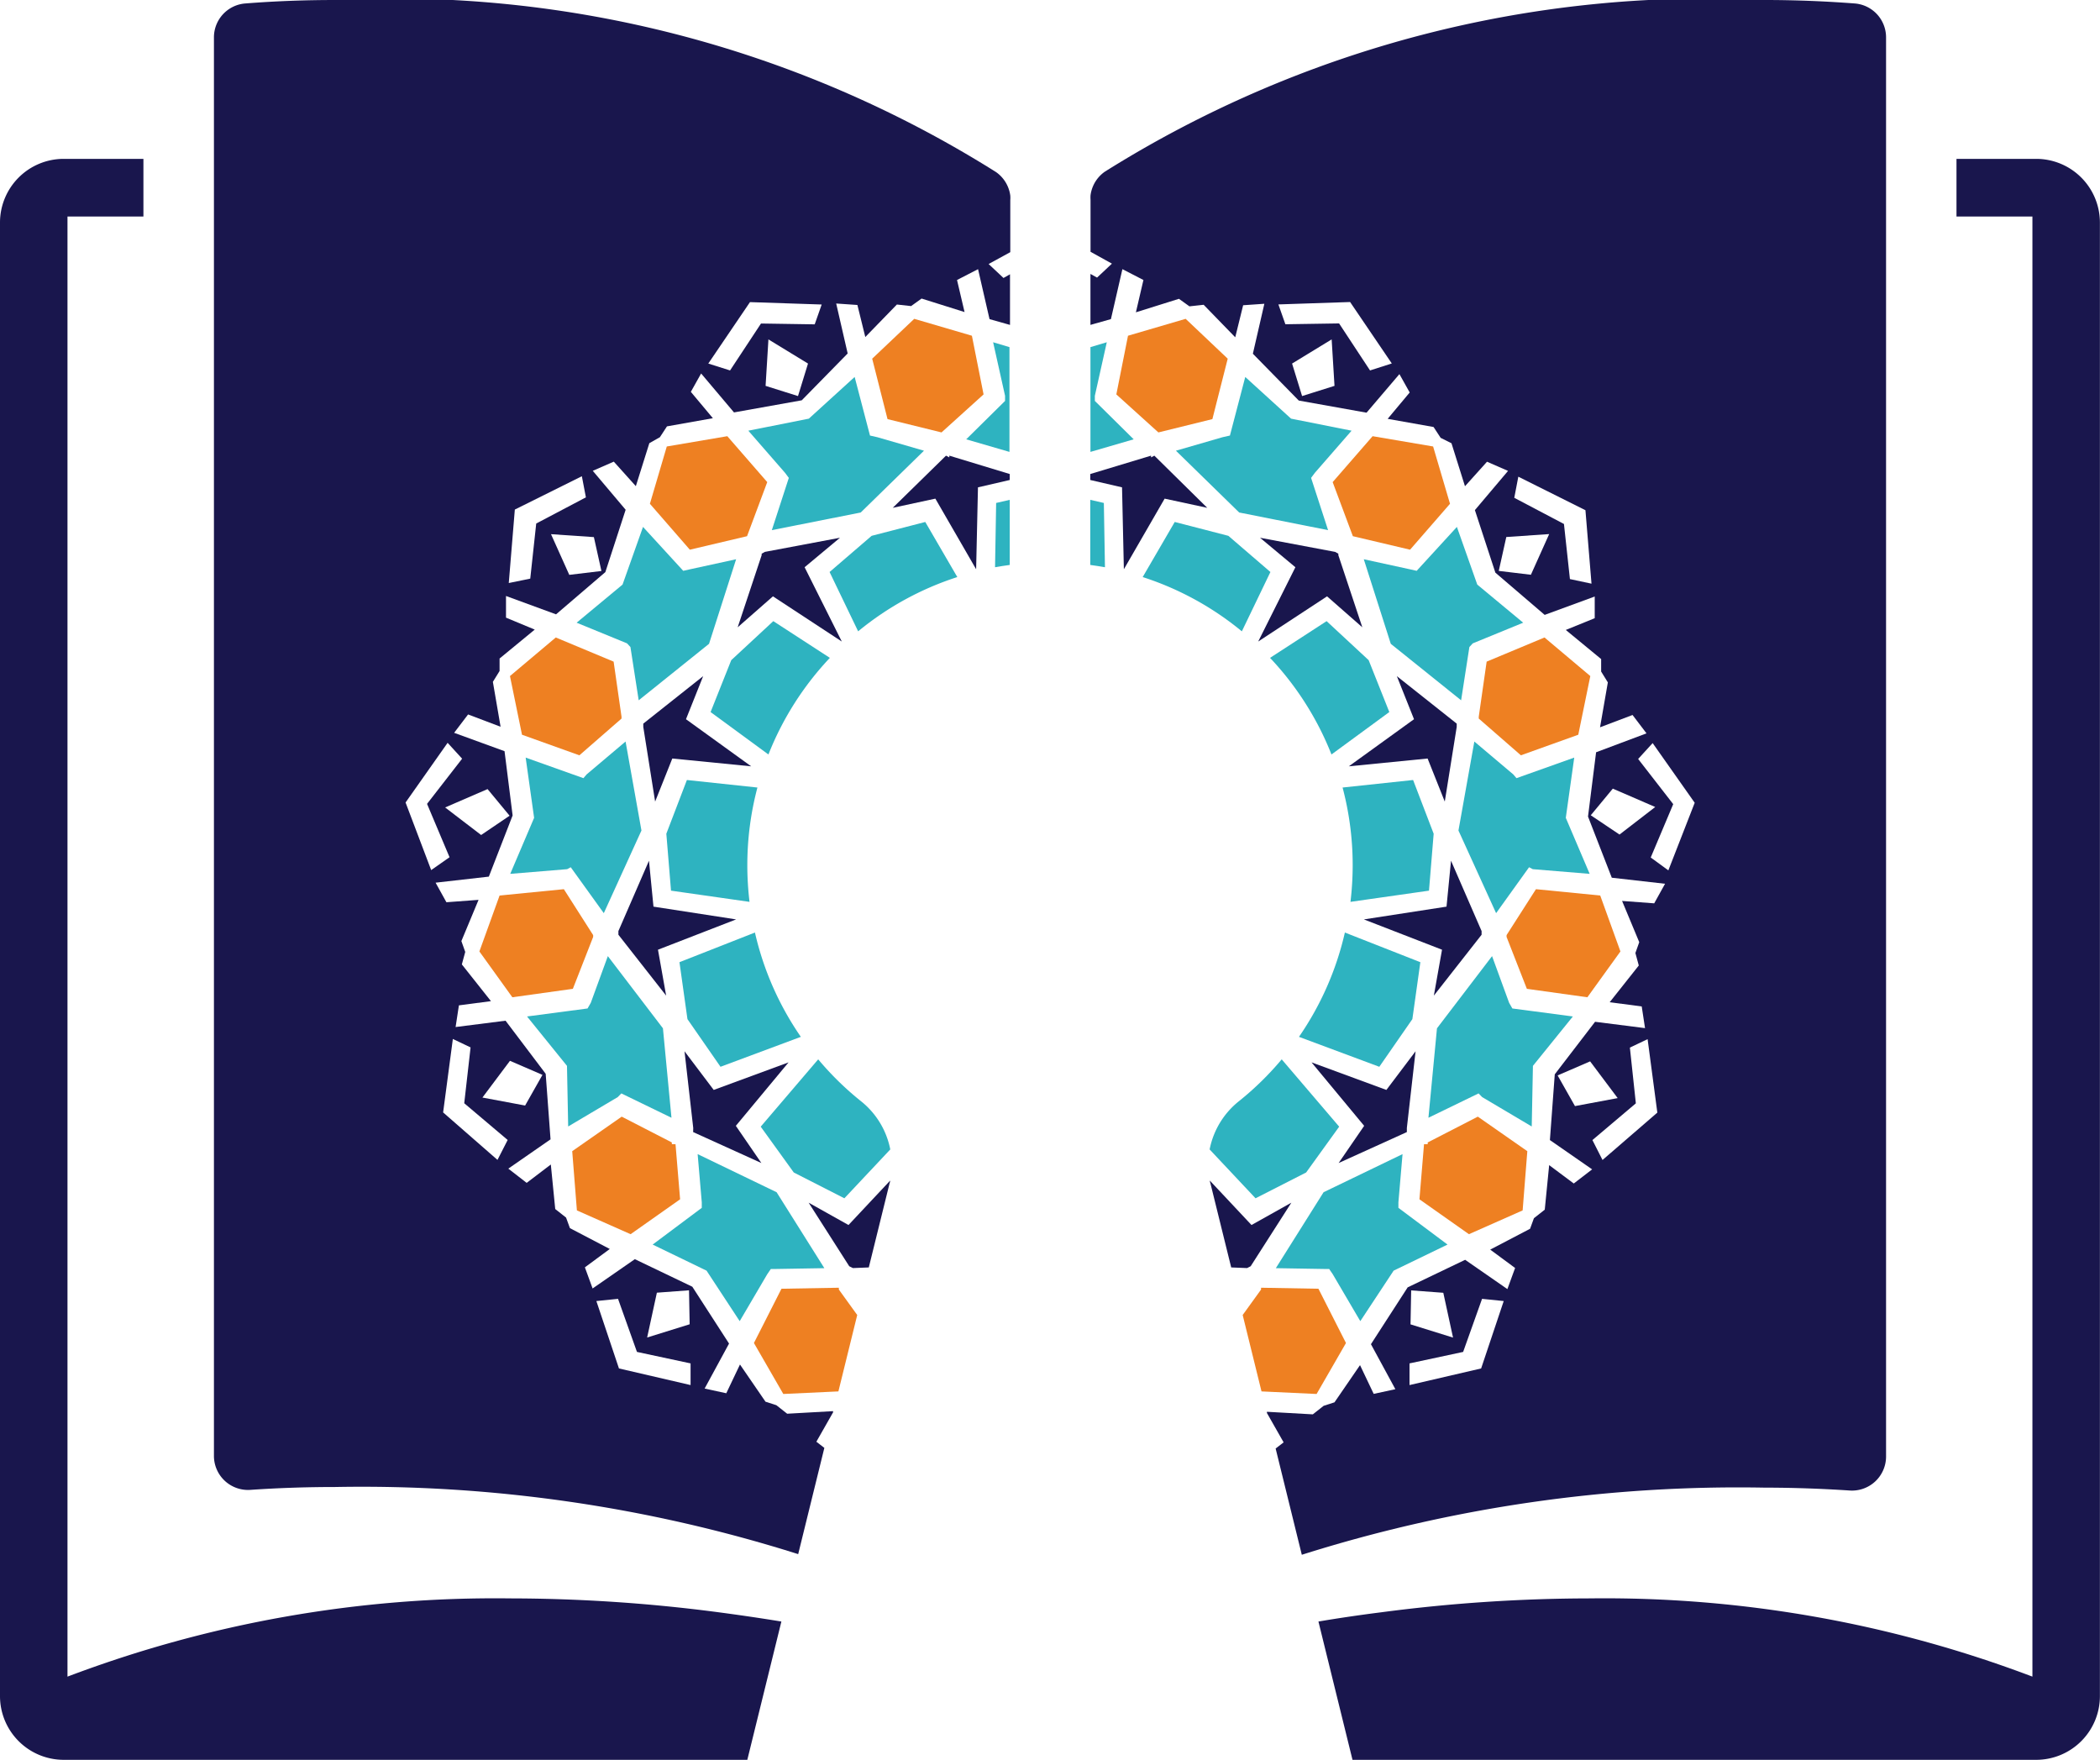 <svg xmlns="http://www.w3.org/2000/svg" width="22.871" height="19.17" viewBox="0 0 22.871 19.17">
                        <g id="Colored" transform="translate(-117.1 -6)">
                          <path id="Path_15" data-name="Path 15" d="M63.122,35.29h.87v.628h-.827v15.9a13.141,13.141,0,0,1,4.82-.852,17.525,17.525,0,0,1,2.277.152q.354.047.678.1l-.371,1.506H63.122a.694.694,0,0,1-.692-.694V35.982A.694.694,0,0,1,63.122,35.29Z" transform="translate(54.67 -27.56)" fill="#19164d"/>
                          <path id="Path_16" data-name="Path 16" d="M188.715,200.615l-.095-.835.318.421.815-.3-.574.691.278.405-.743-.337Z" transform="translate(-64.065 -182.332)" fill="#19164d"/>
                          <path id="Path_17" data-name="Path 17" d="M194.123,120.5l.616.4a3.293,3.293,0,0,0-.669,1.052l-.63-.462.225-.565Z" transform="translate(-68.601 -107.736)" fill="#2eb3c0"/>
                          <path id="Path_18" data-name="Path 18" d="M188.541,177.89a3.284,3.284,0,0,0,.5,1.136l-.875.326-.36-.519-.087-.62Z" transform="translate(-63.219 -161.735)" fill="#2eb3c0"/>
                          <path id="Path_19" data-name="Path 19" d="M202.68,202.022l.626-.733a3.286,3.286,0,0,0,.465.455.89.89,0,0,1,.32.526l-.5.532-.551-.281Z" transform="translate(-77.295 -183.753)" fill="#2eb3c0"/>
                          <path id="Path_20" data-name="Path 20" d="M216.412,102.21l.349.6a3.28,3.28,0,0,0-1.08.591l-.311-.646.458-.394Z" transform="translate(-89.235 -90.526)" fill="#2eb3c0"/>
                          <path id="Path_21" data-name="Path 21" d="M167.971,212.87l-.051-.645.539-.376.546.281v.019h.04l.05.6-.539.38Z" transform="translate(-44.588 -193.689)" fill="#ee8022"/>
                          <path id="Path_22" data-name="Path 22" d="M183.3,220.084l-.587-.284.535-.4v-.06l-.045-.525.86.415.52.827-.541.009H184l-.039.057-.3.511Z" transform="translate(-58.505 -200.247)" fill="#2eb3c0"/>
                          <path id="Path_23" data-name="Path 23" d="M201.43,243.962l.3-.591.625-.011v.02l.2.277-.205.832-.6.028Z" transform="translate(-76.119 -223.337)" fill="#ee8022"/>
                          <path id="Path_24" data-name="Path 24" d="M160.025,183.435l-.435-.538.659-.087.035-.061.186-.509.6.786.093.974-.546-.265-.039.04-.54.32Z" transform="translate(-36.75 -165.828)" fill="#2eb3c0"/>
                          <path id="Path_25" data-name="Path 25" d="M228.294,90.2v.065l-.346.08-.02.892-.444-.769-.464.1L227.6,90l.036.019V90Z" transform="translate(-100.197 -79.038)" fill="#19164d"/>
                          <path id="Path_26" data-name="Path 26" d="M181.327,131.537l-.187.469-.129-.813v-.036l.652-.517-.187.469.71.513Z" transform="translate(-56.905 -117.277)" fill="#19164d"/>
                          <path id="Path_27" data-name="Path 27" d="M198.726,105.274l.818-.154-.385.321.405.809-.75-.492-.384.337.261-.785v-.016Z" transform="translate(-73.296 -93.264)" fill="#19164d"/>
                          <path id="Path_28" data-name="Path 28" d="M211.952,224.534l-.442-.692.434.243.454-.484a.156.156,0,0,1-.007.031l-.226.915-.173.007Z" transform="translate(-85.603 -204.745)" fill="#19164d"/>
                          <path id="Path_29" data-name="Path 29" d="M240.9,69.09l.178.053v1.141l-.471-.137.423-.418v-.056Z" transform="translate(-112.984 -59.363)" fill="#2eb3c0"/>
                          <path id="Path_30" data-name="Path 30" d="M246.03,98.14v.709c-.054.007-.107.016-.16.025l.012-.7Z" transform="translate(-117.933 -86.697)" fill="#2eb3c0"/>
                          <path id="Path_31" data-name="Path 31" d="M176.431,165.456v-.04l.333-.766.049.5.9.139-.851.33.089.5Z" transform="translate(-52.596 -149.277)" fill="#19164d"/>
                          <path id="Path_32" data-name="Path 32" d="M185.331,150.966l-.051-.62.224-.585.768.082a3.3,3.3,0,0,0-.11.845,3.378,3.378,0,0,0,.024.4Z" transform="translate(-60.923 -135.267)" fill="#2eb3c0"/>
                          <path id="Path_33" data-name="Path 33" d="M201.567,75.48l.167.638.08.018.508.147-.689.673-.968.192.185-.569-.041-.055-.4-.459.659-.131Z" transform="translate(-75.159 -65.375)" fill="#2eb3c0"/>
                          <path id="Path_34" data-name="Path 34" d="M224.316,64.954l.127.639-.458.414-.588-.145-.167-.658.458-.434Z" transform="translate(-96.631 -55.298)" fill="#ee8022"/>
                          <path id="Path_35" data-name="Path 35" d="M101.87,6.408V21.856a.371.371,0,0,0,.4.368c.307-.021.615-.031.922-.031a15.754,15.754,0,0,1,5.041.731l.285-1.157-.087-.067.182-.32v-.013l-.5.028-.118-.093-.118-.038-.278-.405-.149.313-.236-.051.266-.49-.4-.619-.626-.3-.46.319-.084-.23.271-.2-.434-.227-.042-.115-.118-.093-.048-.485-.263.2-.2-.155.46-.319-.053-.714-.437-.578-.544.069.036-.236.349-.046-.317-.4.037-.136-.042-.118.187-.449-.35.026-.118-.213.58-.066.259-.666-.088-.7-.549-.2.152-.2.354.134-.084-.489.073-.118v-.136l.383-.315-.313-.13,0-.236.545.2.537-.46.221-.679-.358-.424.229-.1.24.267.147-.468.115-.065.077-.118.5-.089-.24-.287.112-.2.358.424.738-.132.5-.51-.125-.544.231.016.086.349.344-.354.155.017.114-.082.468.147-.082-.349.229-.118.125.544.223.063V8.987l-.071.04-.162-.152.236-.129V8.179a.337.337,0,0,0,0-.049h0a.372.372,0,0,0-.155-.256A12.319,12.319,0,0,0,103.192,6c-.328,0-.657.012-.984.038a.37.37,0,0,0-.338.37Zm6.008,3.794.031-.506.431.263-.109.354Zm-.624-.243.454-.669.781.026-.076.216-.585-.009-.337.511Zm-1.713,1.858.467.032.082.369-.35.042Zm-.46.532.066-.8.73-.363.044.23-.541.285-.065.6Zm1.97,8.072-.463.144.106-.488.35-.026Zm-1.016-.253.236-.024.206.578.584.125,0,.236-.78-.181Zm-1.241-2.216.3-.4.354.153-.189.334Zm-.428.162.106-.8.193.092-.069.608.473.4-.111.217Zm.414-3.021-.392-.3.462-.2.24.29Zm-.823-.354.458-.65.158.173-.382.492.245.581-.2.14Z" transform="translate(17.56)" fill="#19164d"/>
                          <path id="Path_36" data-name="Path 36" d="M183.093,86.41l.435.5-.22.589-.623.147-.435-.5.184-.624Z" transform="translate(-58.072 -75.66)" fill="#ee8022"/>
                          <path id="Path_37" data-name="Path 37" d="M150.82,170.588l.22-.609.7-.069.319.5v.02l-.221.565-.659.092Z" transform="translate(-28.499 -154.227)" fill="#ee8022"/>
                          <path id="Path_38" data-name="Path 38" d="M169.538,103.13l.438.478.076-.017.5-.109-.295.921-.766.615-.09-.58-.037-.04-.549-.225.5-.415Z" transform="translate(-45.435 -91.392)" fill="#2eb3c0"/>
                          <path id="Path_39" data-name="Path 39" d="M156.668,142.855l.629.224.035-.041.424-.358.173.969-.41.9-.36-.5-.039.021-.62.051.26-.61Z" transform="translate(-33.843 -128.605)" fill="#2eb3c0"/>
                          <path id="Path_40" data-name="Path 40" d="M156.958,123.5l.63.263.086.6v.02l-.459.4-.625-.224-.131-.639Z" transform="translate(-33.805 -110.558)" fill="#ee8022"/>
                          <path id="Path_41" data-name="Path 41" d="M313.319,35.29h-.87v.628h.827v15.9a13.141,13.141,0,0,0-4.82-.852,17.525,17.525,0,0,0-2.277.152q-.354.045-.679.1l.371,1.506h7.448a.694.694,0,0,0,.692-.694V35.982a.694.694,0,0,0-.692-.692Z" transform="translate(-174.041 -27.56)" fill="#19164d"/>
                          <path id="Path_42" data-name="Path 42" d="M305.239,200.615l.095-.835-.318.421-.815-.3.573.691-.278.405.743-.337Z" transform="translate(-172.817 -182.332)" fill="#19164d"/>
                          <path id="Path_43" data-name="Path 43" d="M297.186,120.5l-.616.4a3.292,3.292,0,0,1,.669,1.052l.63-.462-.225-.565Z" transform="translate(-165.638 -107.736)" fill="#2eb3c0"/>
                          <path id="Path_44" data-name="Path 44" d="M302.41,177.89a3.284,3.284,0,0,1-.5,1.136l.875.326.36-.519.087-.62Z" transform="translate(-170.663 -161.735)" fill="#2eb3c0"/>
                          <path id="Path_45" data-name="Path 45" d="M286.851,202.022l-.626-.733a3.286,3.286,0,0,1-.465.455.89.89,0,0,0-.32.526l.5.532.551-.281Z" transform="translate(-155.166 -183.753)" fill="#2eb3c0"/>
                          <path id="Path_46" data-name="Path 46" d="M273.439,102.21l-.349.6a3.281,3.281,0,0,1,1.08.591l.311-.646-.458-.394Z" transform="translate(-143.545 -90.526)" fill="#2eb3c0"/>
                          <path id="Path_47" data-name="Path 47" d="M325.3,212.87l.051-.645-.539-.376-.546.281v.019h-.04l-.05.6.539.38Z" transform="translate(-191.617 -193.689)" fill="#ee8022"/>
                          <path id="Path_48" data-name="Path 48" d="M298.951,220.084l.587-.284-.535-.4v-.06l.045-.525-.86.415-.52.827.541.009h.04l.039.057.3.511Z" transform="translate(-166.673 -200.247)" fill="#2eb3c0"/>
                          <path id="Path_49" data-name="Path 49" d="M292.683,243.962l-.3-.591-.625-.011v.02l-.2.277.205.832.6.028Z" transform="translate(-160.924 -223.337)" fill="#ee8022"/>
                          <path id="Path_50" data-name="Path 50" d="M326.927,183.435l.435-.538-.659-.087-.035-.061-.186-.509-.6.786-.093.974.546-.265.039.04.54.32Z" transform="translate(-193.132 -165.828)" fill="#2eb3c0"/>
                          <path id="Path_51" data-name="Path 51" d="M263.42,90.2v.065l.346.08.02.892.444-.769.464.1L264.118,90l-.036.019V90Z" transform="translate(-134.446 -79.038)" fill="#19164d"/>
                          <path id="Path_52" data-name="Path 52" d="M311.958,131.537l.187.469.13-.813v-.036l-.652-.517.187.469-.71.513Z" transform="translate(-179.31 -117.277)" fill="#19164d"/>
                          <path id="Path_53" data-name="Path 53" d="M295.218,105.274l-.818-.154.385.321-.405.809.75-.492.384.337-.261-.785v-.016Z" transform="translate(-163.577 -93.264)" fill="#19164d"/>
                          <path id="Path_54" data-name="Path 54" d="M285.905,224.534l.443-.692-.434.243-.454-.484a.154.154,0,0,0,.007.031l.226.915.173.007Z" transform="translate(-155.184 -204.745)" fill="#19164d"/>
                          <path id="Path_55" data-name="Path 55" d="M263.6,69.09l-.178.053v1.141l.471-.137-.423-.418v-.056Z" transform="translate(-134.446 -59.363)" fill="#2eb3c0"/>
                          <path id="Path_56" data-name="Path 56" d="M263.42,98.14v.709c.054.007.107.016.16.025l-.012-.7Z" transform="translate(-134.446 -86.697)" fill="#2eb3c0"/>
                          <path id="Path_57" data-name="Path 57" d="M315.18,165.456v-.04l-.333-.766-.049.5-.9.139.851.33-.089.5Z" transform="translate(-181.944 -149.277)" fill="#19164d"/>
                          <path id="Path_58" data-name="Path 58" d="M310.862,150.966l.051-.62-.224-.585-.768.082a3.3,3.3,0,0,1,.11.845,3.381,3.381,0,0,1-.024.4Z" transform="translate(-178.199 -135.267)" fill="#2eb3c0"/>
                          <path id="Path_59" data-name="Path 59" d="M279.994,75.48l-.167.638-.08.018-.508.147.689.673.968.192-.185-.569.041-.055.4-.459-.659-.131Z" transform="translate(-149.332 -65.375)" fill="#2eb3c0"/>
                          <path id="Path_60" data-name="Path 60" d="M268.357,64.954l-.127.639.458.414.588-.145.167-.658-.458-.434Z" transform="translate(-138.972 -55.298)" fill="#ee8022"/>
                          <path id="Path_61" data-name="Path 61" d="M271.749,6.038c-.327-.025-.656-.038-.984-.038a12.332,12.332,0,0,0-7.187,1.87.372.372,0,0,0-.155.256h0a.342.342,0,0,0,0,.049v.567l.233.129-.162.152-.072-.04v.555l.223-.063.125-.544.229.118-.082.352.469-.147.114.082.155-.017.344.354.086-.349.231-.016-.125.544.5.51.738.132.358-.42.112.2-.24.287.5.089.077.118.118.059.147.468.24-.267.229.1-.361.427.223.681.537.46.545-.2,0,.236-.315.128.385.317v.136l.073.118-.085.489.354-.134.152.2-.549.206-.088.7.259.666.58.066-.118.213-.35-.026.187.449-.042.118.037.136-.317.4.349.046.036.236-.544-.069-.439.572-.053.716.46.319-.2.154-.268-.2-.048.485-.118.093-.042.115-.434.227.271.2-.084.23-.46-.319-.626.3-.4.619.266.49-.236.051-.149-.313-.278.405-.118.038-.118.093-.5-.028,0,.013.182.32-.087.067.285,1.157a15.754,15.754,0,0,1,5.041-.731c.307,0,.616.011.922.031a.371.371,0,0,0,.4-.368V6.408A.37.37,0,0,0,271.749,6.038Zm-6.022,4.275-.109-.354.431-.263.031.506Zm.74-.279-.337-.512-.585.009-.076-.216.781-.026.454.669Zm1.752,2.225-.35-.042.082-.369.467-.032Zm.425.047-.065-.6-.541-.285.044-.23.731.365.066.8Zm-1.729,7.746.35.026.106.488-.463-.144Zm.762.85-.78.181,0-.236.584-.125.206-.578.236.024Zm1.022-2.857-.189-.334.354-.153.3.4Zm.3.587-.11-.217.473-.4-.065-.607.193-.092.106.8Zm-.128-3.754.24-.29.462.2-.389.3Zm.845.6-.192-.14.245-.581-.382-.492.158-.173.458.65Z" transform="translate(-134.446)" fill="#19164d"/>
                          <path id="Path_62" data-name="Path 62" d="M308.555,86.41l-.435.5.22.589.623.147.435-.5-.184-.624Z" transform="translate(-176.506 -75.66)" fill="#ee8022"/>
                          <path id="Path_63" data-name="Path 63" d="M341.439,170.588l-.22-.609-.7-.069-.32.5v.02l.221.565.659.092Z" transform="translate(-206.691 -154.227)" fill="#ee8022"/>
                          <path id="Path_64" data-name="Path 64" d="M314.817,103.13l-.438.478-.076-.017-.5-.109.294.921.766.615.09-.58.037-.04.549-.225-.5-.415Z" transform="translate(-181.85 -91.392)" fill="#2eb3c0"/>
                          <path id="Path_65" data-name="Path 65" d="M332.571,142.855l-.629.224-.035-.041-.424-.358-.173.969.41.9.359-.5.04.021.62.051-.26-.61Z" transform="translate(-198.326 -128.605)" fill="#2eb3c0"/>
                          <path id="Path_66" data-name="Path 66" d="M335.7,123.5l-.63.263-.086.6v.02l.459.4.625-.224.131-.639Z" transform="translate(-201.779 -110.558)" fill="#ee8022"/>
                        </g>
                      </svg>